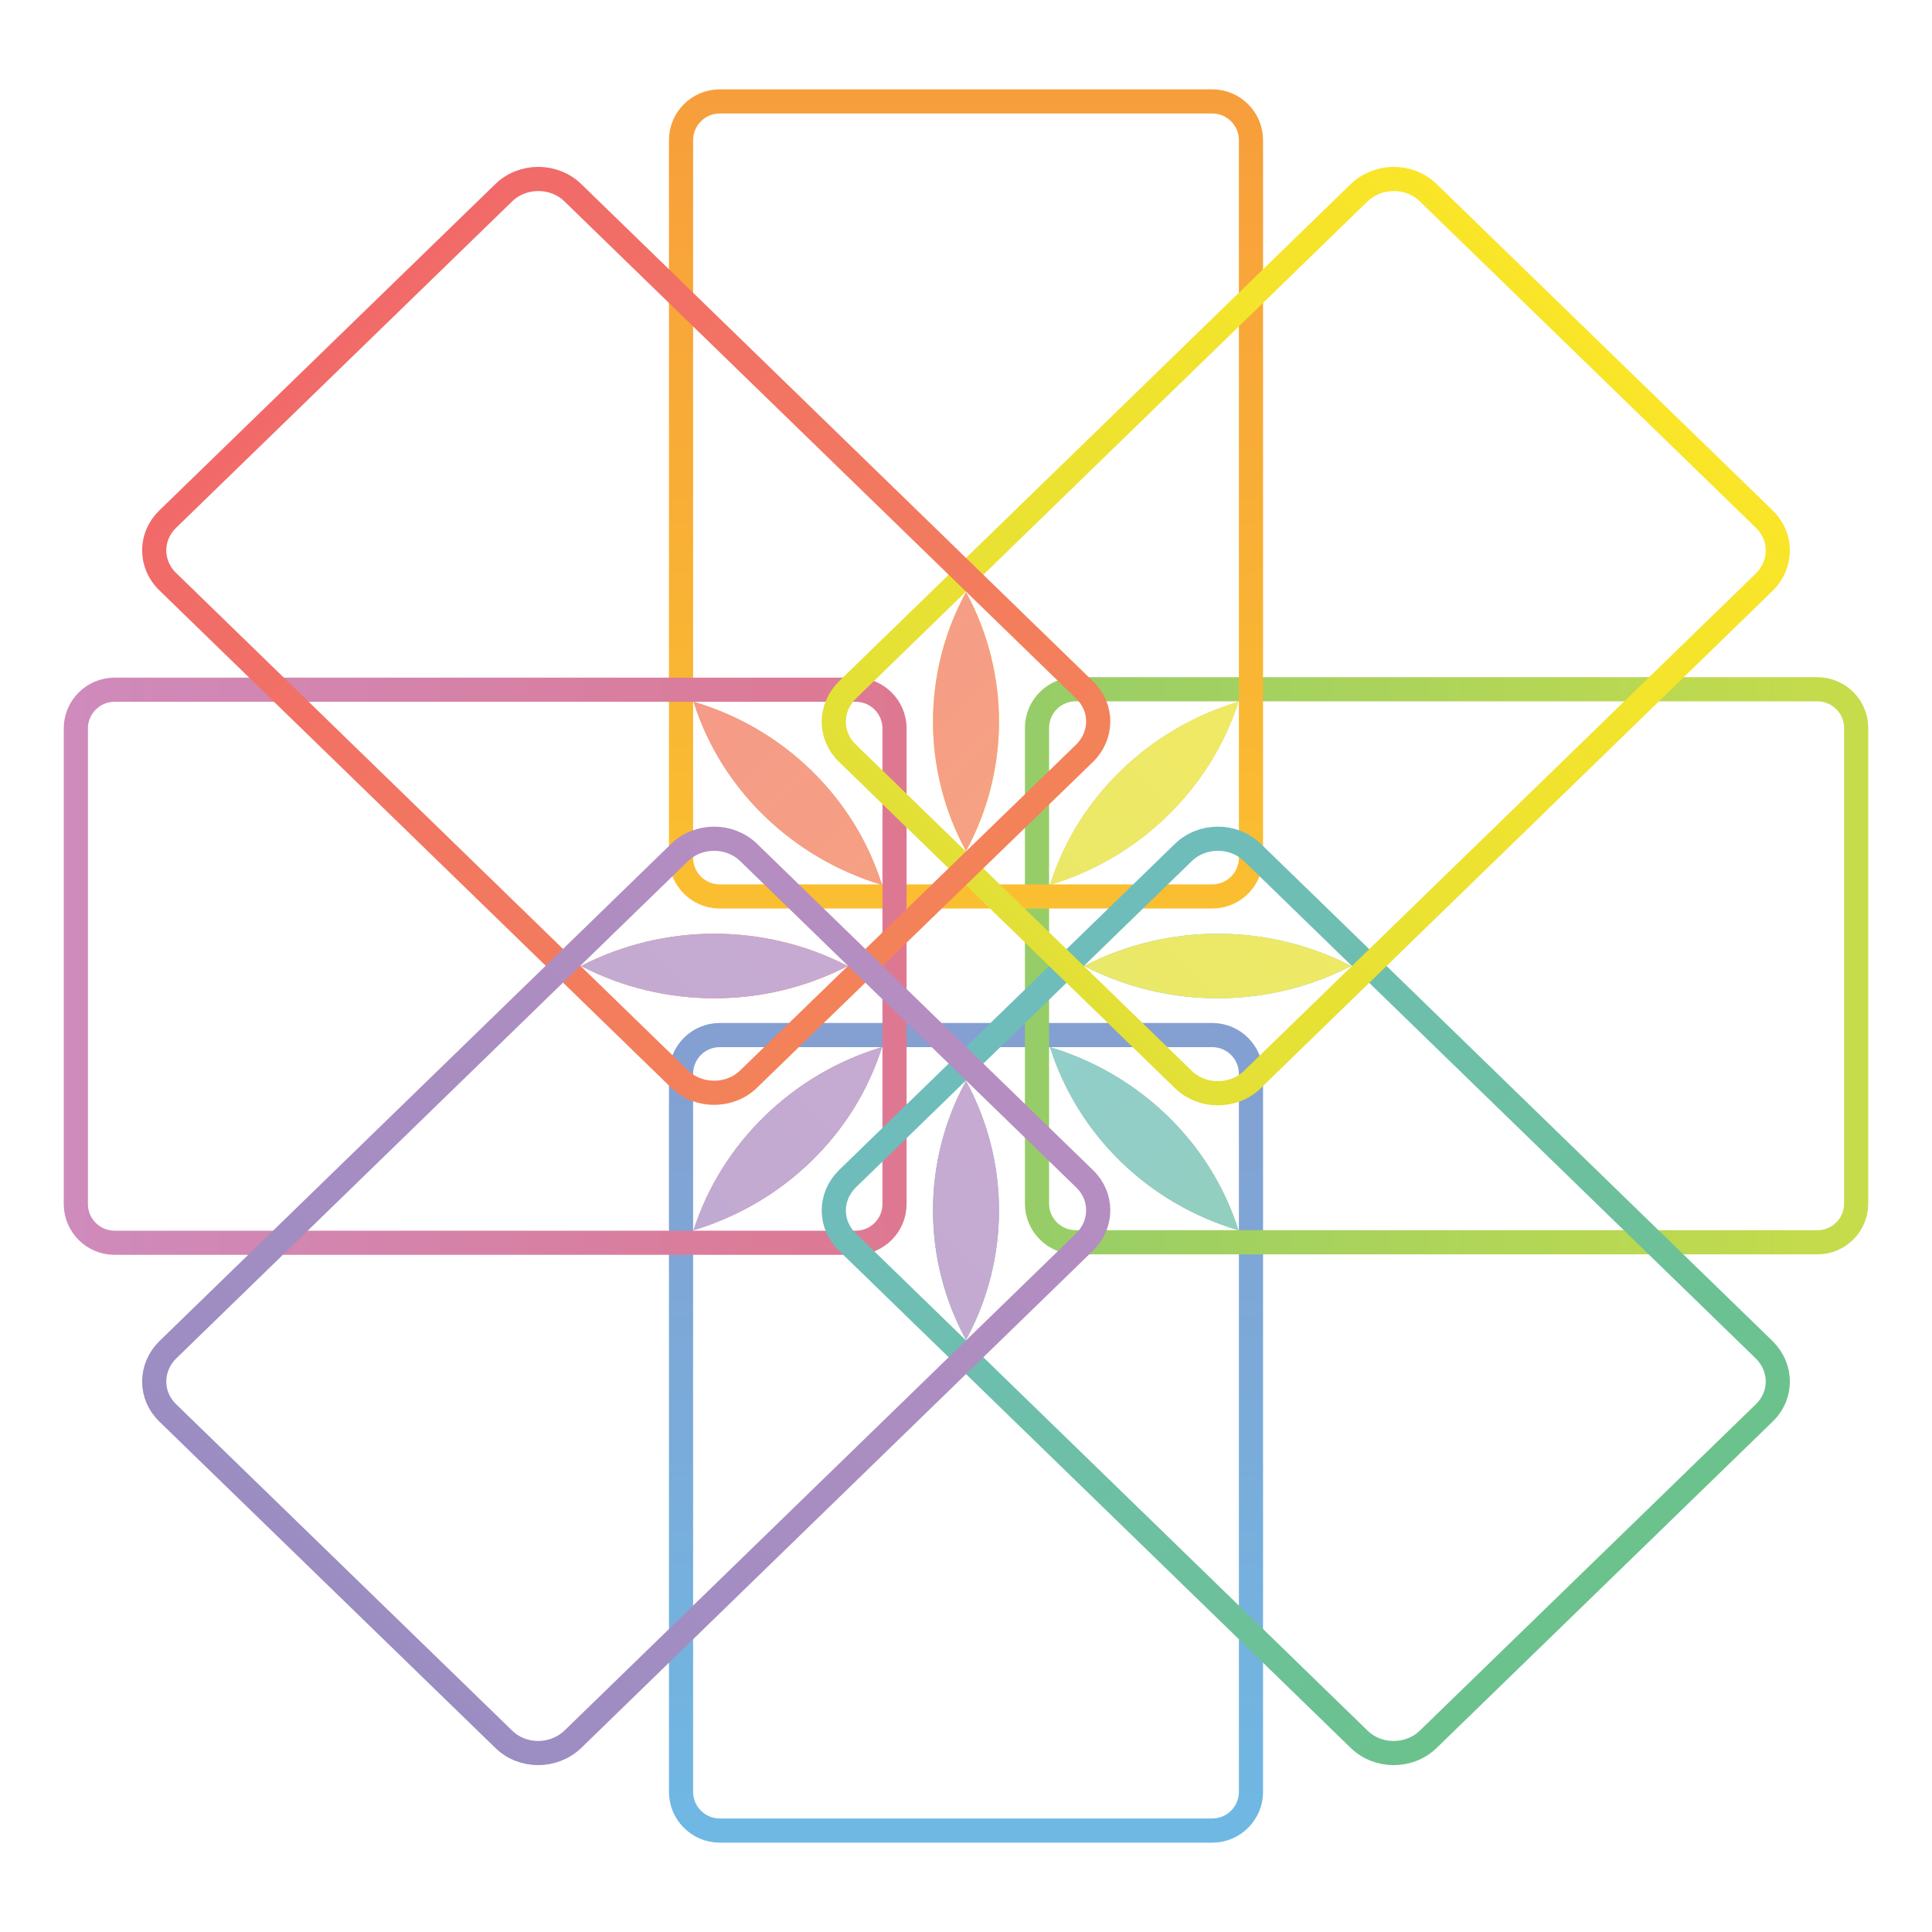 <?xml version="1.0" encoding="utf-8"?>
<!-- Generator: Adobe Illustrator 18.1.1, SVG Export Plug-In . SVG Version: 6.00 Build 0)  -->
<!DOCTYPE svg PUBLIC "-//W3C//DTD SVG 1.1//EN" "http://www.w3.org/Graphics/SVG/1.1/DTD/svg11.dtd">
<svg version="1.1" id="Layer_1" xmlns="http://www.w3.org/2000/svg" xmlns:xlink="http://www.w3.org/1999/xlink" x="0px" y="0px"
	 viewBox="0 0 400 400" enable-background="new 0 0 400 400" xml:space="preserve">
	 <g>
<linearGradient id="blue-box_1_" gradientUnits="userSpaceOnUse" x1="200" y1="188.2" x2="200" y2="18.5" gradientTransform="matrix(1 0 0 -1 0 400)">
	<stop  offset="0" style="stop-color:#849FD1"/>
	<stop  offset="1" style="stop-color:#6FB8E4"/>
</linearGradient>
<path id="blue-box" fill="none" stroke="url(#blue-box_1_)" stroke-width="5" stroke-miterlimit="10" d="M251,379H149
	c-4.4,0-8-3.6-8-8V222.3c0-4.4,3.6-8,8-8h102c4.4,0,8,3.6,8,8V371C259,375.4,255.4,379,251,379z"/>
<linearGradient id="light-green-box_1_" gradientUnits="userSpaceOnUse" x1="212.2" y1="200.05" x2="386.8" y2="200.05" gradientTransform="matrix(1 0 0 -1 0 400)">
	<stop  offset="0" style="stop-color:#96CD68"/>
	<stop  offset="1" style="stop-color:#C7DC4A"/>
</linearGradient>
<path id="light-green-box" fill="none" stroke="url(#light-green-box_1_)" stroke-width="5" stroke-miterlimit="10" d="M384.3,150.7
	v98.5c0,4.4-3.6,8-8,8H222.7c-4.4,0-8-3.6-8-8v-98.5c0-4.4,3.6-8,8-8h153.5C380.7,142.7,384.3,146.3,384.3,150.7z"/>
<linearGradient id="orange-box_1_" gradientUnits="userSpaceOnUse" x1="200" y1="211.9" x2="200" y2="381.5" gradientTransform="matrix(1 0 0 -1 0 400)">
	<stop  offset="0" style="stop-color:#FABF30"/>
	<stop  offset="1" style="stop-color:#F79E3C"/>
</linearGradient>
<path id="orange-box" fill="none" stroke="url(#orange-box_1_)" stroke-width="5" stroke-miterlimit="10" d="M149,21h102
	c4.4,0,8,3.6,8,8v148.6c0,4.4-3.6,8-8,8H149c-4.4,0-8-3.6-8-8V29C141,24.6,144.6,21,149,21z"/>
<linearGradient id="pink-purple-box_1_" gradientUnits="userSpaceOnUse" x1="187.7" y1="199.95" x2="13.2" y2="199.95" gradientTransform="matrix(1 0 0 -1 0 400)">
	<stop  offset="0" style="stop-color:#DE7891"/>
	<stop  offset="1" style="stop-color:#CE8BBC"/>
</linearGradient>
<path id="pink-purple-box" fill="none" stroke="url(#pink-purple-box_1_)" stroke-width="5" stroke-miterlimit="10" d="M15.7,249.3
	v-98.5c0-4.4,3.6-8,8-8h153.5c4.4,0,8,3.6,8,8v98.5c0,4.4-3.6,8-8,8H23.7C19.3,257.3,15.7,253.7,15.7,249.3z"/>
<linearGradient id="green-box_1_" gradientUnits="userSpaceOnUse" x1="209.007" y1="193.042" x2="331.693" y2="70.356" gradientTransform="matrix(1 0 0 -1 0 400)">
	<stop  offset="0" style="stop-color:#6EBDBC"/>
	<stop  offset="1" style="stop-color:#6CC28C"/>
</linearGradient>
<path id="green-box" fill="none" stroke="url(#green-box_1_)" stroke-width="5" stroke-miterlimit="10" d="M365.3,292.5l-69.6,67.6
	c-3.9,3.8-10.4,3.8-14.3,0l-106-103c-3.7-3.6-3.7-9.3,0-13l69.6-67.6c3.9-3.8,10.4-3.8,14.3,0l106,103
	C369,283.2,369,288.9,365.3,292.5z"/>
<linearGradient id="yellow-box_1_" gradientUnits="userSpaceOnUse" x1="209.007" y1="206.957" x2="331.693" y2="329.643" gradientTransform="matrix(1 0 0 -1 0 400)">
	<stop  offset="0" style="stop-color:#E2E037"/>
	<stop  offset="1" style="stop-color:#FAE528"/>
</linearGradient>
<path id="yellow-box" fill="none" stroke="url(#yellow-box_1_)" stroke-width="5" stroke-miterlimit="10" d="M295.7,39.9l69.6,67.6
	c3.7,3.6,3.7,9.3,0,13l-106,103c-3.9,3.8-10.4,3.8-14.3,0l-69.6-67.6c-3.7-3.6-3.7-9.3,0-13l106-103
	C285.4,36.1,291.8,36.1,295.7,39.9z"/>
<linearGradient id="rose-box_1_" gradientUnits="userSpaceOnUse" x1="191.018" y1="206.982" x2="68.332" y2="329.668" gradientTransform="matrix(1 0 0 -1 0 400)">
	<stop  offset="0" style="stop-color:#F38259"/>
	<stop  offset="1" style="stop-color:#F16A69"/>
</linearGradient>
<path id="rose-box" fill="none" stroke="url(#rose-box_1_)" stroke-width="5" stroke-miterlimit="10" d="M34.7,107.5l69.6-67.6
	c3.9-3.8,10.4-3.8,14.3,0l106,103c3.7,3.6,3.7,9.3,0,13L155,223.4c-3.9,3.8-10.4,3.8-14.3,0l-106-103C31,116.8,31,111.1,34.7,107.5z
	"/>
<linearGradient id="purple-box_1_" gradientUnits="userSpaceOnUse" x1="190.993" y1="193.043" x2="68.307" y2="70.357" gradientTransform="matrix(1 0 0 -1 0 400)">
	<stop  offset="0" style="stop-color:#B58DC1"/>
	<stop  offset="1" style="stop-color:#9B8DC2"/>
</linearGradient>
<path id="purple-box" fill="none" stroke="url(#purple-box_1_)" stroke-width="5" stroke-miterlimit="10" d="M104.3,360.1
	l-69.6-67.6c-3.7-3.6-3.7-9.3,0-13l106-103c3.9-3.8,10.4-3.8,14.3,0l69.6,67.6c3.7,3.6,3.7,9.3,0,13l-106,103
	C114.6,363.9,108.2,363.9,104.3,360.1z"/>
<g opacity="0.75">

		<linearGradient id="SVGID_1_" gradientUnits="userSpaceOnUse" x1="236.9" y1="185.683" x2="236.9" y2="21.036" gradientTransform="matrix(1 0 0 -1 0 400)">
		<stop  offset="0" style="stop-color:#849FD1"/>
		<stop  offset="1" style="stop-color:#6FB8E4"/>
	</linearGradient>
	<path fill="url(#SVGID_1_)" d="M256.4,254.7c-5.7-18.1-20.4-32.3-39-37.9C223.1,234.9,237.7,249.2,256.4,254.7z"/>

		<linearGradient id="SVGID_2_" gradientUnits="userSpaceOnUse" x1="214.741" y1="164.25" x2="384.258" y2="164.25" gradientTransform="matrix(1 0 0 -1 0 400)">
		<stop  offset="0" style="stop-color:#96CD68"/>
		<stop  offset="1" style="stop-color:#C7DC4A"/>
	</linearGradient>
	<path fill="url(#SVGID_2_)" d="M256.4,254.7c-5.7-18.1-20.4-32.3-39-37.9C223.1,234.9,237.7,249.2,256.4,254.7z"/>

		<linearGradient id="SVGID_3_" gradientUnits="userSpaceOnUse" x1="210.83" y1="190.283" x2="328.975" y2="72.138" gradientTransform="matrix(1 0 0 -1 0 400)">
		<stop  offset="0" style="stop-color:#6EBDBC"/>
		<stop  offset="1" style="stop-color:#6CC28C"/>
	</linearGradient>
	<path fill="url(#SVGID_3_)" d="M256.4,254.7c-5.7-18.1-20.4-32.3-39-37.9C223.1,234.9,237.7,249.2,256.4,254.7z"/>

		<linearGradient id="SVGID_4_" gradientUnits="userSpaceOnUse" x1="214.741" y1="235.75" x2="384.258" y2="235.75" gradientTransform="matrix(1 0 0 -1 0 400)">
		<stop  offset="0" style="stop-color:#96CD68"/>
		<stop  offset="1" style="stop-color:#C7DC4A"/>
	</linearGradient>
	<path fill="url(#SVGID_4_)" d="M256.4,145.3c-18.6,5.6-33.3,19.8-39,37.9C236,177.6,250.6,163.3,256.4,145.3z"/>

		<linearGradient id="SVGID_5_" gradientUnits="userSpaceOnUse" x1="236.9" y1="214.317" x2="236.9" y2="378.964" gradientTransform="matrix(1 0 0 -1 0 400)">
		<stop  offset="0" style="stop-color:#FABF30"/>
		<stop  offset="1" style="stop-color:#F79E3C"/>
	</linearGradient>
	<path fill="url(#SVGID_5_)" d="M256.4,145.3c-18.6,5.6-33.3,19.8-39,37.9C236,177.6,250.6,163.3,256.4,145.3z"/>

		<linearGradient id="SVGID_6_" gradientUnits="userSpaceOnUse" x1="210.829" y1="209.718" x2="328.974" y2="327.863" gradientTransform="matrix(1 0 0 -1 0 400)">
		<stop  offset="0" style="stop-color:#E2E037"/>
		<stop  offset="1" style="stop-color:#FAE528"/>
	</linearGradient>
	<path fill="url(#SVGID_6_)" d="M256.4,145.3c-18.6,5.6-33.3,19.8-39,37.9C236,177.6,250.6,163.3,256.4,145.3z"/>

		<linearGradient id="SVGID_7_" gradientUnits="userSpaceOnUse" x1="214.741" y1="200" x2="384.258" y2="200" gradientTransform="matrix(1 0 0 -1 0 400)">
		<stop  offset="0" style="stop-color:#96CD68"/>
		<stop  offset="1" style="stop-color:#C7DC4A"/>
	</linearGradient>
	<path fill="url(#SVGID_7_)" d="M224.5,200c17.2,8.9,38,8.9,55.2,0C262.5,191.1,241.7,191.1,224.5,200z"/>

		<linearGradient id="SVGID_8_" gradientUnits="userSpaceOnUse" x1="236.473" y1="215.627" x2="356.34" y2="95.76" gradientTransform="matrix(1 0 0 -1 0 400)">
		<stop  offset="0" style="stop-color:#6EBDBC"/>
		<stop  offset="1" style="stop-color:#6CC28C"/>
	</linearGradient>
	<path fill="url(#SVGID_8_)" d="M224.5,200c17.2,8.9,38,8.9,55.2,0C262.5,191.1,241.7,191.1,224.5,200z"/>

		<linearGradient id="SVGID_9_" gradientUnits="userSpaceOnUse" x1="236.473" y1="184.373" x2="356.34" y2="304.24" gradientTransform="matrix(1 0 0 -1 0 400)">
		<stop  offset="0" style="stop-color:#E2E037"/>
		<stop  offset="1" style="stop-color:#FAE528"/>
	</linearGradient>
	<path fill="url(#SVGID_9_)" d="M224.5,200c17.2,8.9,38,8.9,55.2,0C262.5,191.1,241.7,191.1,224.5,200z"/>

		<linearGradient id="SVGID_10_" gradientUnits="userSpaceOnUse" x1="163.1" y1="214.317" x2="163.1" y2="378.964" gradientTransform="matrix(1 0 0 -1 0 400)">
		<stop  offset="0" style="stop-color:#FABF30"/>
		<stop  offset="1" style="stop-color:#F79E3C"/>
	</linearGradient>
	<path fill="url(#SVGID_10_)" d="M143.6,145.3c5.7,18.1,20.4,32.3,39,37.9C176.9,165.1,162.3,150.8,143.6,145.3z"/>

		<linearGradient id="SVGID_11_" gradientUnits="userSpaceOnUse" x1="185.259" y1="235.75" x2="15.742" y2="235.75" gradientTransform="matrix(1 0 0 -1 0 400)">
		<stop  offset="0" style="stop-color:#DE7891"/>
		<stop  offset="1" style="stop-color:#CE8BBC"/>
	</linearGradient>
	<path fill="url(#SVGID_11_)" d="M143.6,145.3c5.7,18.1,20.4,32.3,39,37.9C176.9,165.1,162.3,150.8,143.6,145.3z"/>

		<linearGradient id="SVGID_12_" gradientUnits="userSpaceOnUse" x1="189.17" y1="209.717" x2="71.025" y2="327.862" gradientTransform="matrix(1 0 0 -1 0 400)">
		<stop  offset="0" style="stop-color:#F38259"/>
		<stop  offset="1" style="stop-color:#F16A69"/>
	</linearGradient>
	<path fill="url(#SVGID_12_)" d="M143.6,145.3c5.7,18.1,20.4,32.3,39,37.9C176.9,165.1,162.3,150.8,143.6,145.3z"/>

		<linearGradient id="SVGID_13_" gradientUnits="userSpaceOnUse" x1="200" y1="214.317" x2="200" y2="378.964" gradientTransform="matrix(1 0 0 -1 0 400)">
		<stop  offset="0" style="stop-color:#FABF30"/>
		<stop  offset="1" style="stop-color:#F79E3C"/>
	</linearGradient>
	<path fill="url(#SVGID_13_)" d="M200,122.6c-9.1,16.7-9.1,36.9,0,53.6C209.1,159.5,209.1,139.3,200,122.6z"/>

		<linearGradient id="SVGID_14_" gradientUnits="userSpaceOnUse" x1="184.824" y1="235.424" x2="301.247" y2="351.847" gradientTransform="matrix(1 0 0 -1 0 400)">
		<stop  offset="0" style="stop-color:#E2E037"/>
		<stop  offset="1" style="stop-color:#FAE528"/>
	</linearGradient>
	<path fill="url(#SVGID_14_)" d="M200,122.6c-9.1,16.7-9.1,36.9,0,53.6C209.1,159.5,209.1,139.3,200,122.6z"/>

		<linearGradient id="SVGID_15_" gradientUnits="userSpaceOnUse" x1="215.176" y1="235.424" x2="98.753" y2="351.847" gradientTransform="matrix(1 0 0 -1 0 400)">
		<stop  offset="0" style="stop-color:#F38259"/>
		<stop  offset="1" style="stop-color:#F16A69"/>
	</linearGradient>
	<path fill="url(#SVGID_15_)" d="M200,122.6c-9.1,16.7-9.1,36.9,0,53.6C209.1,159.5,209.1,139.3,200,122.6z"/>

		<linearGradient id="SVGID_16_" gradientUnits="userSpaceOnUse" x1="163.1" y1="185.683" x2="163.1" y2="21.036" gradientTransform="matrix(1 0 0 -1 0 400)">
		<stop  offset="0" style="stop-color:#849FD1"/>
		<stop  offset="1" style="stop-color:#6FB8E4"/>
	</linearGradient>
	<path fill="url(#SVGID_16_)" d="M143.6,254.7c18.6-5.6,33.3-19.8,39-37.9C164,222.4,149.4,236.7,143.6,254.7z"/>

		<linearGradient id="SVGID_17_" gradientUnits="userSpaceOnUse" x1="185.259" y1="164.25" x2="15.742" y2="164.25" gradientTransform="matrix(1 0 0 -1 0 400)">
		<stop  offset="0" style="stop-color:#DE7891"/>
		<stop  offset="1" style="stop-color:#CE8BBC"/>
	</linearGradient>
	<path fill="url(#SVGID_17_)" d="M143.6,254.7c18.6-5.6,33.3-19.8,39-37.9C164,222.4,149.4,236.7,143.6,254.7z"/>

		<linearGradient id="SVGID_18_" gradientUnits="userSpaceOnUse" x1="189.171" y1="190.282" x2="71.026" y2="72.137" gradientTransform="matrix(1 0 0 -1 0 400)">
		<stop  offset="0" style="stop-color:#B58DC1"/>
		<stop  offset="1" style="stop-color:#9B8DC2"/>
	</linearGradient>
	<path fill="url(#SVGID_18_)" d="M143.6,254.7c18.6-5.6,33.3-19.8,39-37.9C164,222.4,149.4,236.7,143.6,254.7z"/>

		<linearGradient id="SVGID_19_" gradientUnits="userSpaceOnUse" x1="200" y1="185.683" x2="200" y2="21.036" gradientTransform="matrix(1 0 0 -1 0 400)">
		<stop  offset="0" style="stop-color:#849FD1"/>
		<stop  offset="1" style="stop-color:#6FB8E4"/>
	</linearGradient>
	<path fill="url(#SVGID_19_)" d="M200,277.4c9.1-16.7,9.1-36.9,0-53.6C190.9,240.5,190.9,260.7,200,277.4z"/>

		<linearGradient id="SVGID_20_" gradientUnits="userSpaceOnUse" x1="184.824" y1="164.576" x2="301.247" y2="48.153" gradientTransform="matrix(1 0 0 -1 0 400)">
		<stop  offset="0" style="stop-color:#6EBDBC"/>
		<stop  offset="1" style="stop-color:#6CC28C"/>
	</linearGradient>
	<path fill="url(#SVGID_20_)" d="M200,277.4c9.1-16.7,9.1-36.9,0-53.6C190.9,240.5,190.9,260.7,200,277.4z"/>

		<linearGradient id="SVGID_21_" gradientUnits="userSpaceOnUse" x1="215.176" y1="164.576" x2="98.753" y2="48.153" gradientTransform="matrix(1 0 0 -1 0 400)">
		<stop  offset="0" style="stop-color:#B58DC1"/>
		<stop  offset="1" style="stop-color:#9B8DC2"/>
	</linearGradient>
	<path fill="url(#SVGID_21_)" d="M200,277.4c9.1-16.7,9.1-36.9,0-53.6C190.9,240.5,190.9,260.7,200,277.4z"/>

		<linearGradient id="SVGID_22_" gradientUnits="userSpaceOnUse" x1="185.259" y1="200" x2="15.742" y2="200" gradientTransform="matrix(1 0 0 -1 0 400)">
		<stop  offset="0" style="stop-color:#DE7891"/>
		<stop  offset="1" style="stop-color:#CE8BBC"/>
	</linearGradient>
	<path fill="url(#SVGID_22_)" d="M120.3,200c17.2,8.9,38,8.9,55.2,0C158.3,191.1,137.5,191.1,120.3,200z"/>

		<linearGradient id="SVGID_23_" gradientUnits="userSpaceOnUse" x1="163.527" y1="184.373" x2="43.66" y2="304.24" gradientTransform="matrix(1 0 0 -1 0 400)">
		<stop  offset="0" style="stop-color:#F38259"/>
		<stop  offset="1" style="stop-color:#F16A69"/>
	</linearGradient>
	<path fill="url(#SVGID_23_)" d="M120.3,200c17.2,8.9,38,8.9,55.2,0C158.3,191.1,137.5,191.1,120.3,200z"/>

		<linearGradient id="SVGID_24_" gradientUnits="userSpaceOnUse" x1="163.527" y1="215.627" x2="43.66" y2="95.76" gradientTransform="matrix(1 0 0 -1 0 400)">
		<stop  offset="0" style="stop-color:#B58DC1"/>
		<stop  offset="1" style="stop-color:#9B8DC2"/>
	</linearGradient>
	<path fill="url(#SVGID_24_)" d="M120.3,200c17.2,8.9,38,8.9,55.2,0C158.3,191.1,137.5,191.1,120.3,200z"/>
</g>
</g>
</svg>
